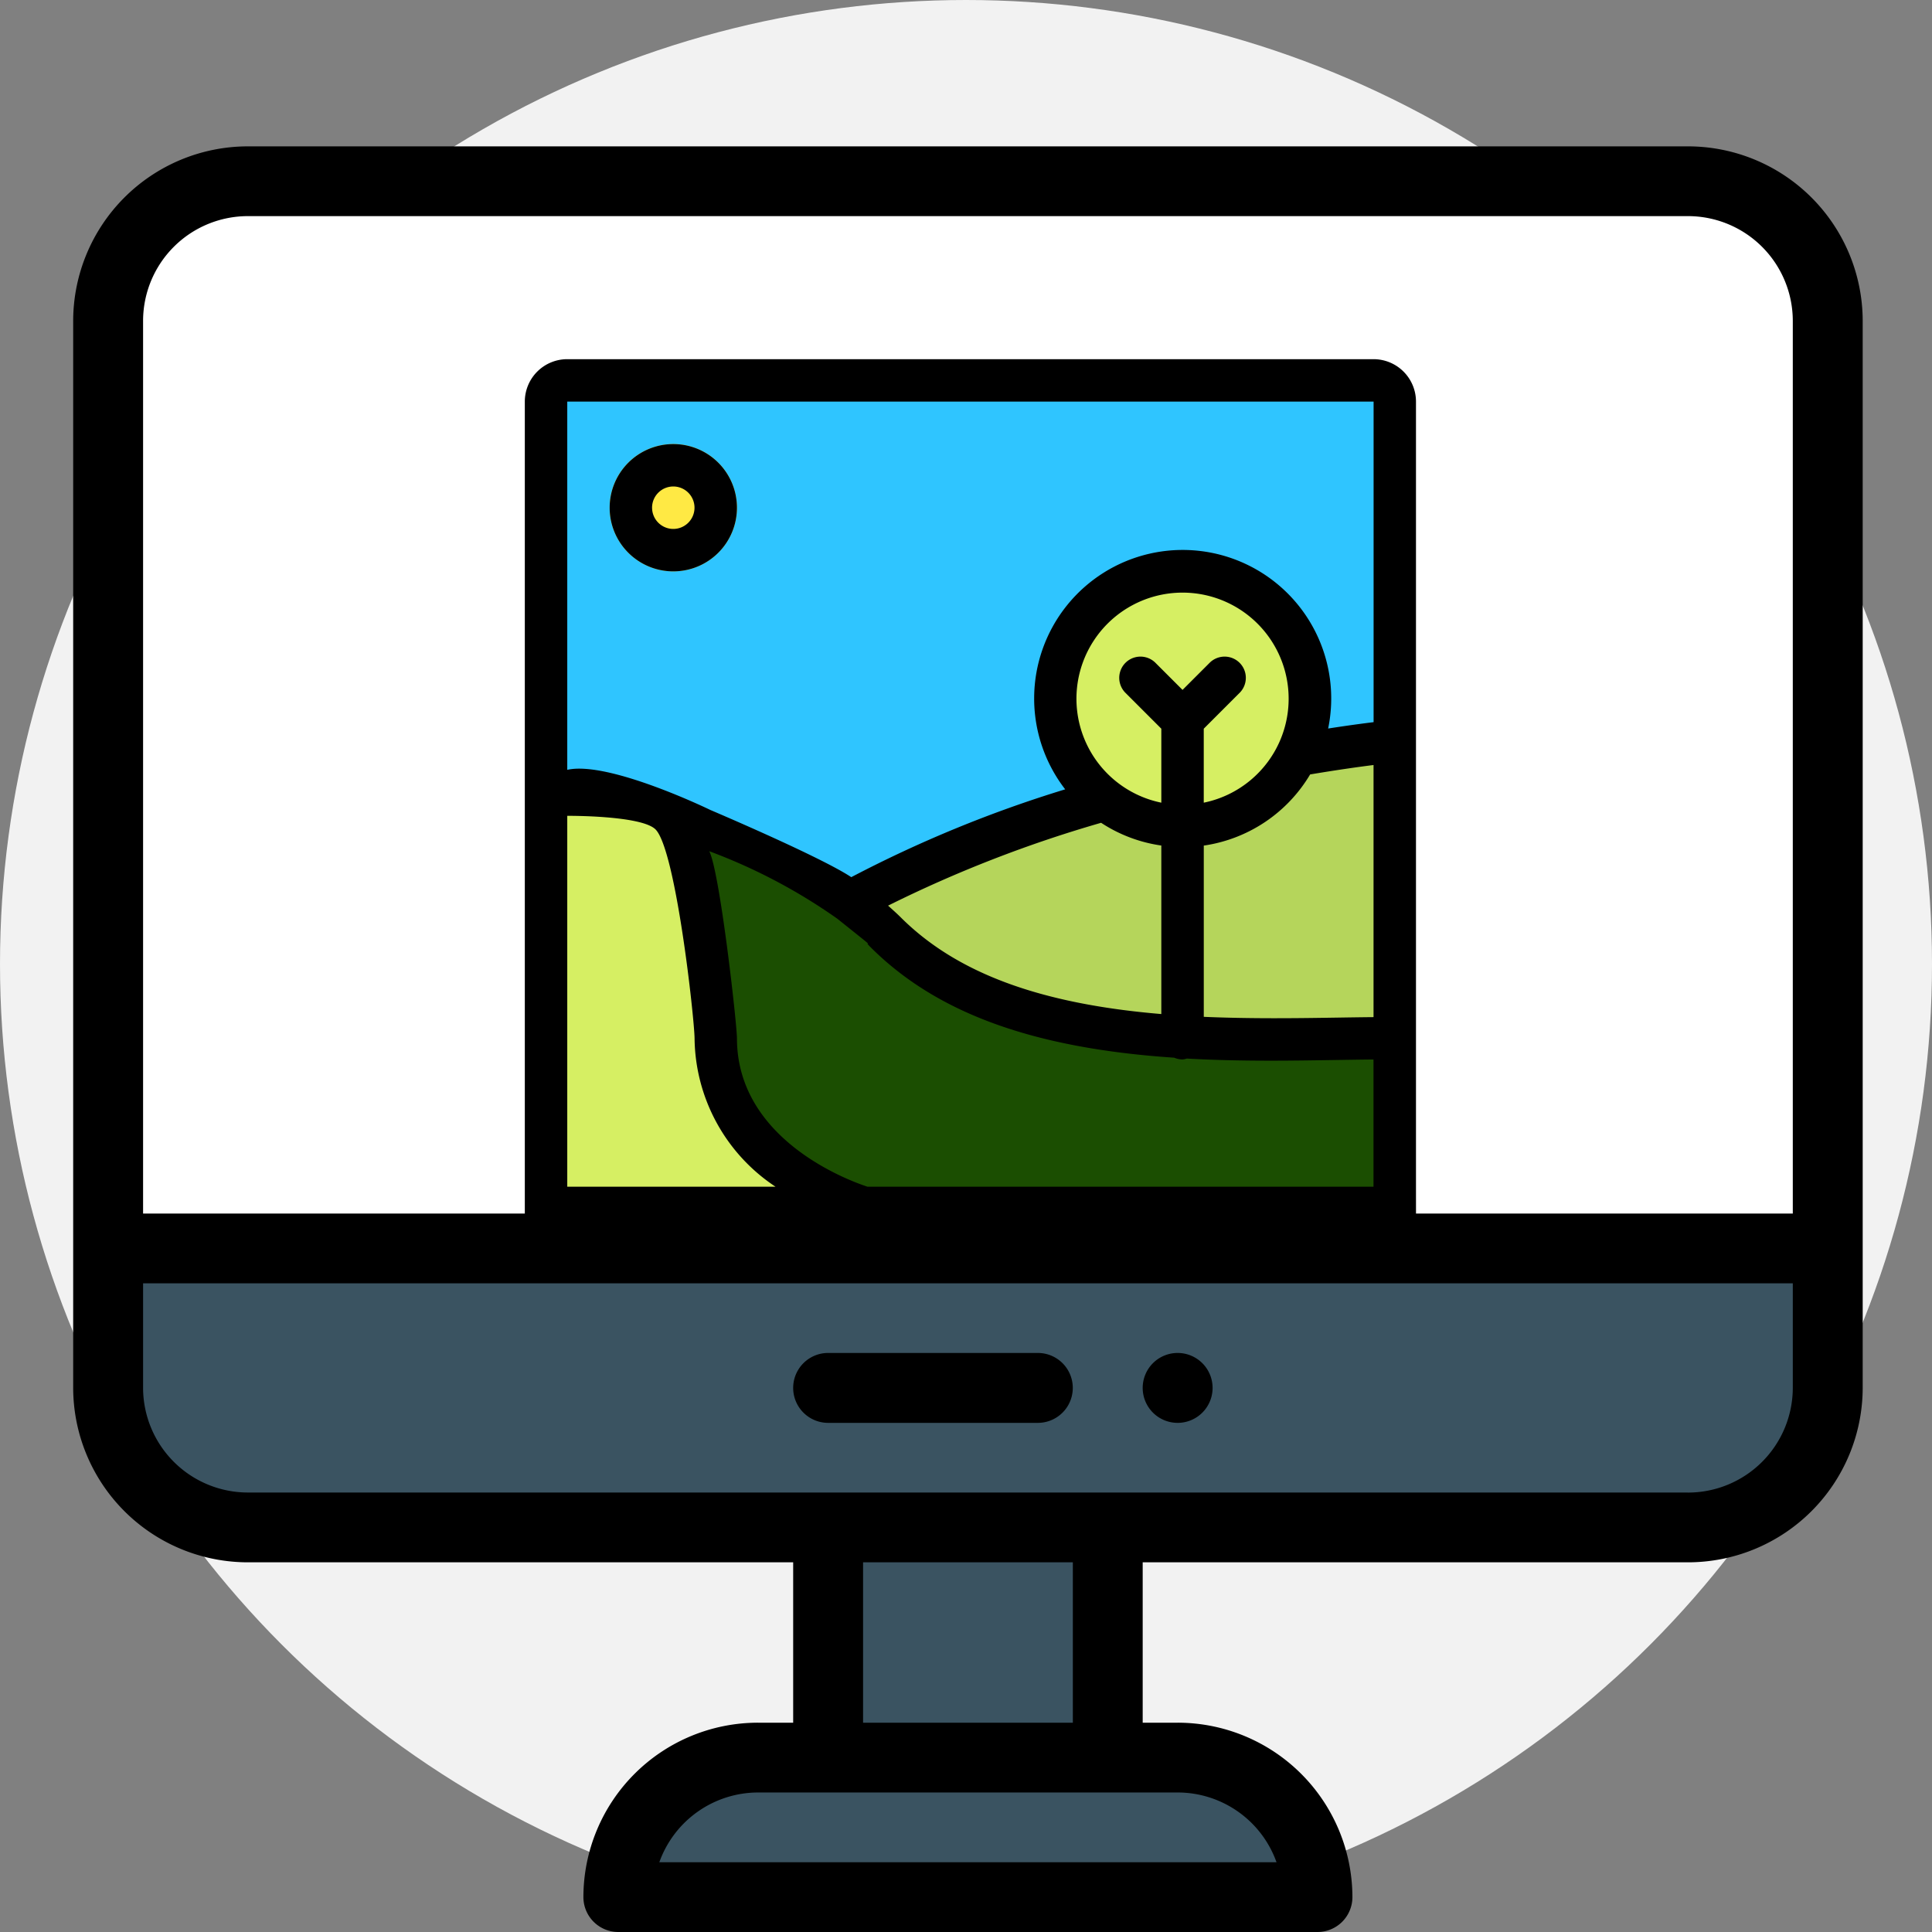 <svg id="Group_321" data-name="Group 321" xmlns="http://www.w3.org/2000/svg" width="132" height="132" viewBox="0 0 132 132">
  <rect x="0" y="0" width="132" height="132" fill="#808080" stroke="none"/>
  <ellipse id="Ellipse_27" data-name="Ellipse 27" cx="66" cy="65.868" rx="66" ry="65.868" fill="#f2f2f2"/>
  <g id="Group_318" data-name="Group 318" transform="translate(5 10)">
    <path id="Path_1077" data-name="Path 1077" d="M118.187,10H19.8a9.552,9.552,0,0,0-9.552,9.552v63.52H127.739V19.552A9.552,9.552,0,0,0,118.187,10Zm0,0" transform="translate(-8.25 -8)" fill="#fff"/>
    <path id="Path_1078" data-name="Path 1078" d="M127.739,316v9.552a9.552,9.552,0,0,1-9.552,9.552H19.8a9.552,9.552,0,0,1-9.552-9.552V316Zm0,0" transform="translate(-7.802 -240.733)" fill="#3a5361"/>
    <path id="Path_1080" data-name="Path 1080" d="M204.01,471.552H156.25A9.555,9.555,0,0,1,165.8,462h28.656A9.552,9.552,0,0,1,204.01,471.552Zm0,0" transform="translate(-118.938 -351.94)" fill="#3a5361"/>
    <path id="Path_1082" data-name="Path 1082" d="M216.25,396h19.1v15.761h-19.1Zm0,0" transform="translate(-164.61 -301.701)" fill="#3a5361"/>
    <path id="Path_1086" data-name="Path 1086" d="M308.388,346a2.388,2.388,0,1,0,2.388,2.388A2.389,2.389,0,0,0,308.388,346Zm0,0" transform="translate(-232.928 -263.562)"/>
    <path id="Path_1087" data-name="Path 1087" d="M110.325,0H11.94A11.94,11.94,0,0,0,0,11.914V84.828A11.94,11.94,0,0,0,11.94,96.742H49.192V107.7H46.8a11.93,11.93,0,0,0-11.94,11.914A2.385,2.385,0,0,0,37.253,122h47.76a2.385,2.385,0,0,0,2.388-2.383A11.94,11.94,0,0,0,75.46,107.7H73.072V96.742h37.253a11.94,11.94,0,0,0,11.94-11.914V11.914A11.94,11.94,0,0,0,110.325,0ZM11.94,4.766h98.385a7.164,7.164,0,0,1,7.164,7.148v61H4.776v-61A7.164,7.164,0,0,1,11.94,4.766ZM82.215,117.234H40.047a7.175,7.175,0,0,1,6.757-4.766H75.46A7.174,7.174,0,0,1,82.215,117.234ZM68.3,107.7H53.968V96.742H68.3Zm42.028-15.727H11.94a7.164,7.164,0,0,1-7.164-7.148V77.68H117.489v7.148A7.164,7.164,0,0,1,110.325,91.977Zm0,0"/>
    <path id="Path_1088" data-name="Path 1088" d="M222.716,346H208.388a2.388,2.388,0,1,0,0,4.776h14.328a2.388,2.388,0,0,0,0-4.776Zm0,0" transform="translate(-156.808 -263.562)"/>
    <g id="painting" transform="translate(30.854 14.541)">
      <path id="Path_1101" data-name="Path 1101" d="M141.872,42.668H86.781a1.45,1.45,0,0,0-1.449,1.449V99.208h57.99V44.117A1.45,1.45,0,0,0,141.872,42.668Zm0,0" transform="translate(-83.882 -41.218)" fill="#b0d3f0"/>
      <path id="Path_1102" data-name="Path 1102" d="M244.829,187.734v20.3c-3.03,0-6.567.131-10.293.072h-.261c-1.3-.014-2.624-.058-3.943-.145-7.5-.449-15.165-2.044-20.3-7.176a21.512,21.512,0,0,0-2.421-2.073,85.684,85.684,0,0,1,17.411-6.988l13.092-3.03c.855-.145,1.652-.276,2.363-.377C243.19,187.894,244.829,187.734,244.829,187.734Zm0,0" transform="translate(-185.388 -161.639)" fill="#b5d55b"/>
      <path id="Path_1104" data-name="Path 1104" d="M143.322,44.117v23.2s-2.609.246-6.712.957L123.518,71.3a85.684,85.684,0,0,0-17.411,6.988,13.945,13.945,0,0,0-1.841-1.3A35.952,35.952,0,0,0,92.61,72.967c-3.334-.652-6.133-.971-7.278-1.3V44.117a1.45,1.45,0,0,1,1.449-1.449h55.091A1.45,1.45,0,0,1,143.322,44.117Zm0,0" transform="translate(-83.882 -41.218)" fill="#2fc5ff"/>
      <path id="Path_1106" data-name="Path 1106" d="M119.628,72.615a4.349,4.349,0,1,1-4.349-4.35A4.349,4.349,0,0,1,119.628,72.615Zm0,0" transform="translate(-105.131 -62.467)" fill="#ffe944"/>
      <path id="Path_1107" data-name="Path 1107" d="M307.526,128.164a8.7,8.7,0,1,1-8.7-8.7A8.7,8.7,0,0,1,307.526,128.164Zm0,0" transform="translate(-253.885 -104.968)" fill="#d6ef63"/>
      <path id="Path_1108" data-name="Path 1108" d="M107.078,240.877H85.332V213.332c1.145.334,3.943.652,7.278,1.3h1.02c.435,1.7,4.749,4.494,3.3,14.643C95.7,237.891,107.078,240.877,107.078,240.877Zm0,0" transform="translate(-83.882 -182.887)" fill="#d6ef63"/>
      <path id="Path_1109" data-name="Path 1109" d="M178.738,232.422v11.6H142.494s-11.381-2.986-10.148-11.6c1.189-8.321-1.484-11.971-2.991-13.827-.279-.3-.9-.69-1.047-1.076l-.312-.4a32.4,32.4,0,0,1,13.526,5.983,21.512,21.512,0,0,1,2.421,2.073c5.132,5.132,12.8,6.727,20.3,7.176,1.319.087,2.639.131,3.943.145h.261c2.059.029,4.06.015,5.944-.029C175.925,232.451,177.389,232.422,178.738,232.422Zm0,0" transform="translate(-119.298 -186.03)" fill="#1b4e01"/>
      <path id="Path_1115" data-name="Path 1115" d="M137.687,90.673V37.032a2.9,2.9,0,0,0-2.9-2.9H79.7a2.9,2.9,0,0,0-2.9,2.9V94.216h60.89Zm-37.471,0c-1.224-.4-8.922-3.189-8.922-10.148-.008-1.033-1.167-11.358-1.893-12.776a38.3,38.3,0,0,1,8.754,4.615c3.217,2.573,1.556,1.235,2.26,1.935,4.513,4.513,11.129,6.914,20.754,7.558a1.459,1.459,0,0,0,.571.119,1.356,1.356,0,0,0,.29-.06c1.952.11,3.895.145,5.765.145,1.605,0,3.16-.027,4.628-.05.813-.013,1.594-.025,2.361-.032v8.694Zm34.571-11.588c-.78.007-1.578.019-2.408.032-2.833.046-5.995.086-9.19-.052v-11.7a10.149,10.149,0,0,0,7.266-4.861c1.822-.306,3.307-.515,4.332-.644Zm-11.6-14.653V59.379l2.475-2.475a1.45,1.45,0,0,0-2.05-2.05l-1.874,1.874-1.875-1.874a1.45,1.45,0,0,0-2.05,2.05l2.475,2.475v5.054a7.249,7.249,0,1,1,2.9,0Zm-7.012,1.376a10.067,10.067,0,0,0,4.113,1.553V78.875c-8.287-.694-14-2.8-17.822-6.625-.27-.268-.56-.524-.847-.782a86.144,86.144,0,0,1,14.556-5.661ZM79.7,37.032h55.091v21.9c-.749.092-1.8.232-3.105.435a10.148,10.148,0,1,0-17.966,4.155,84.864,84.864,0,0,0-14.615,6c-2.11-1.4-9.625-4.589-9.625-4.589s-6.949-3.383-9.78-2.744V37.032Zm0,30.377V65.332s5.072-.04,6.036.933c1.392,1.428,2.643,12.887,2.662,14.26a12.31,12.31,0,0,0,5.533,10.148H79.7Z" transform="translate(-76.797 -34.133)"/>
      <path id="Path_1116" data-name="Path 1116" d="M119.628,72.615a4.349,4.349,0,1,0-4.349,4.349A4.349,4.349,0,0,0,119.628,72.615Zm-5.8,0a1.45,1.45,0,1,1,1.45,1.449A1.45,1.45,0,0,1,113.829,72.615Zm0,0" transform="translate(-105.131 -62.467)"/>
    </g>
  </g>
</svg>
